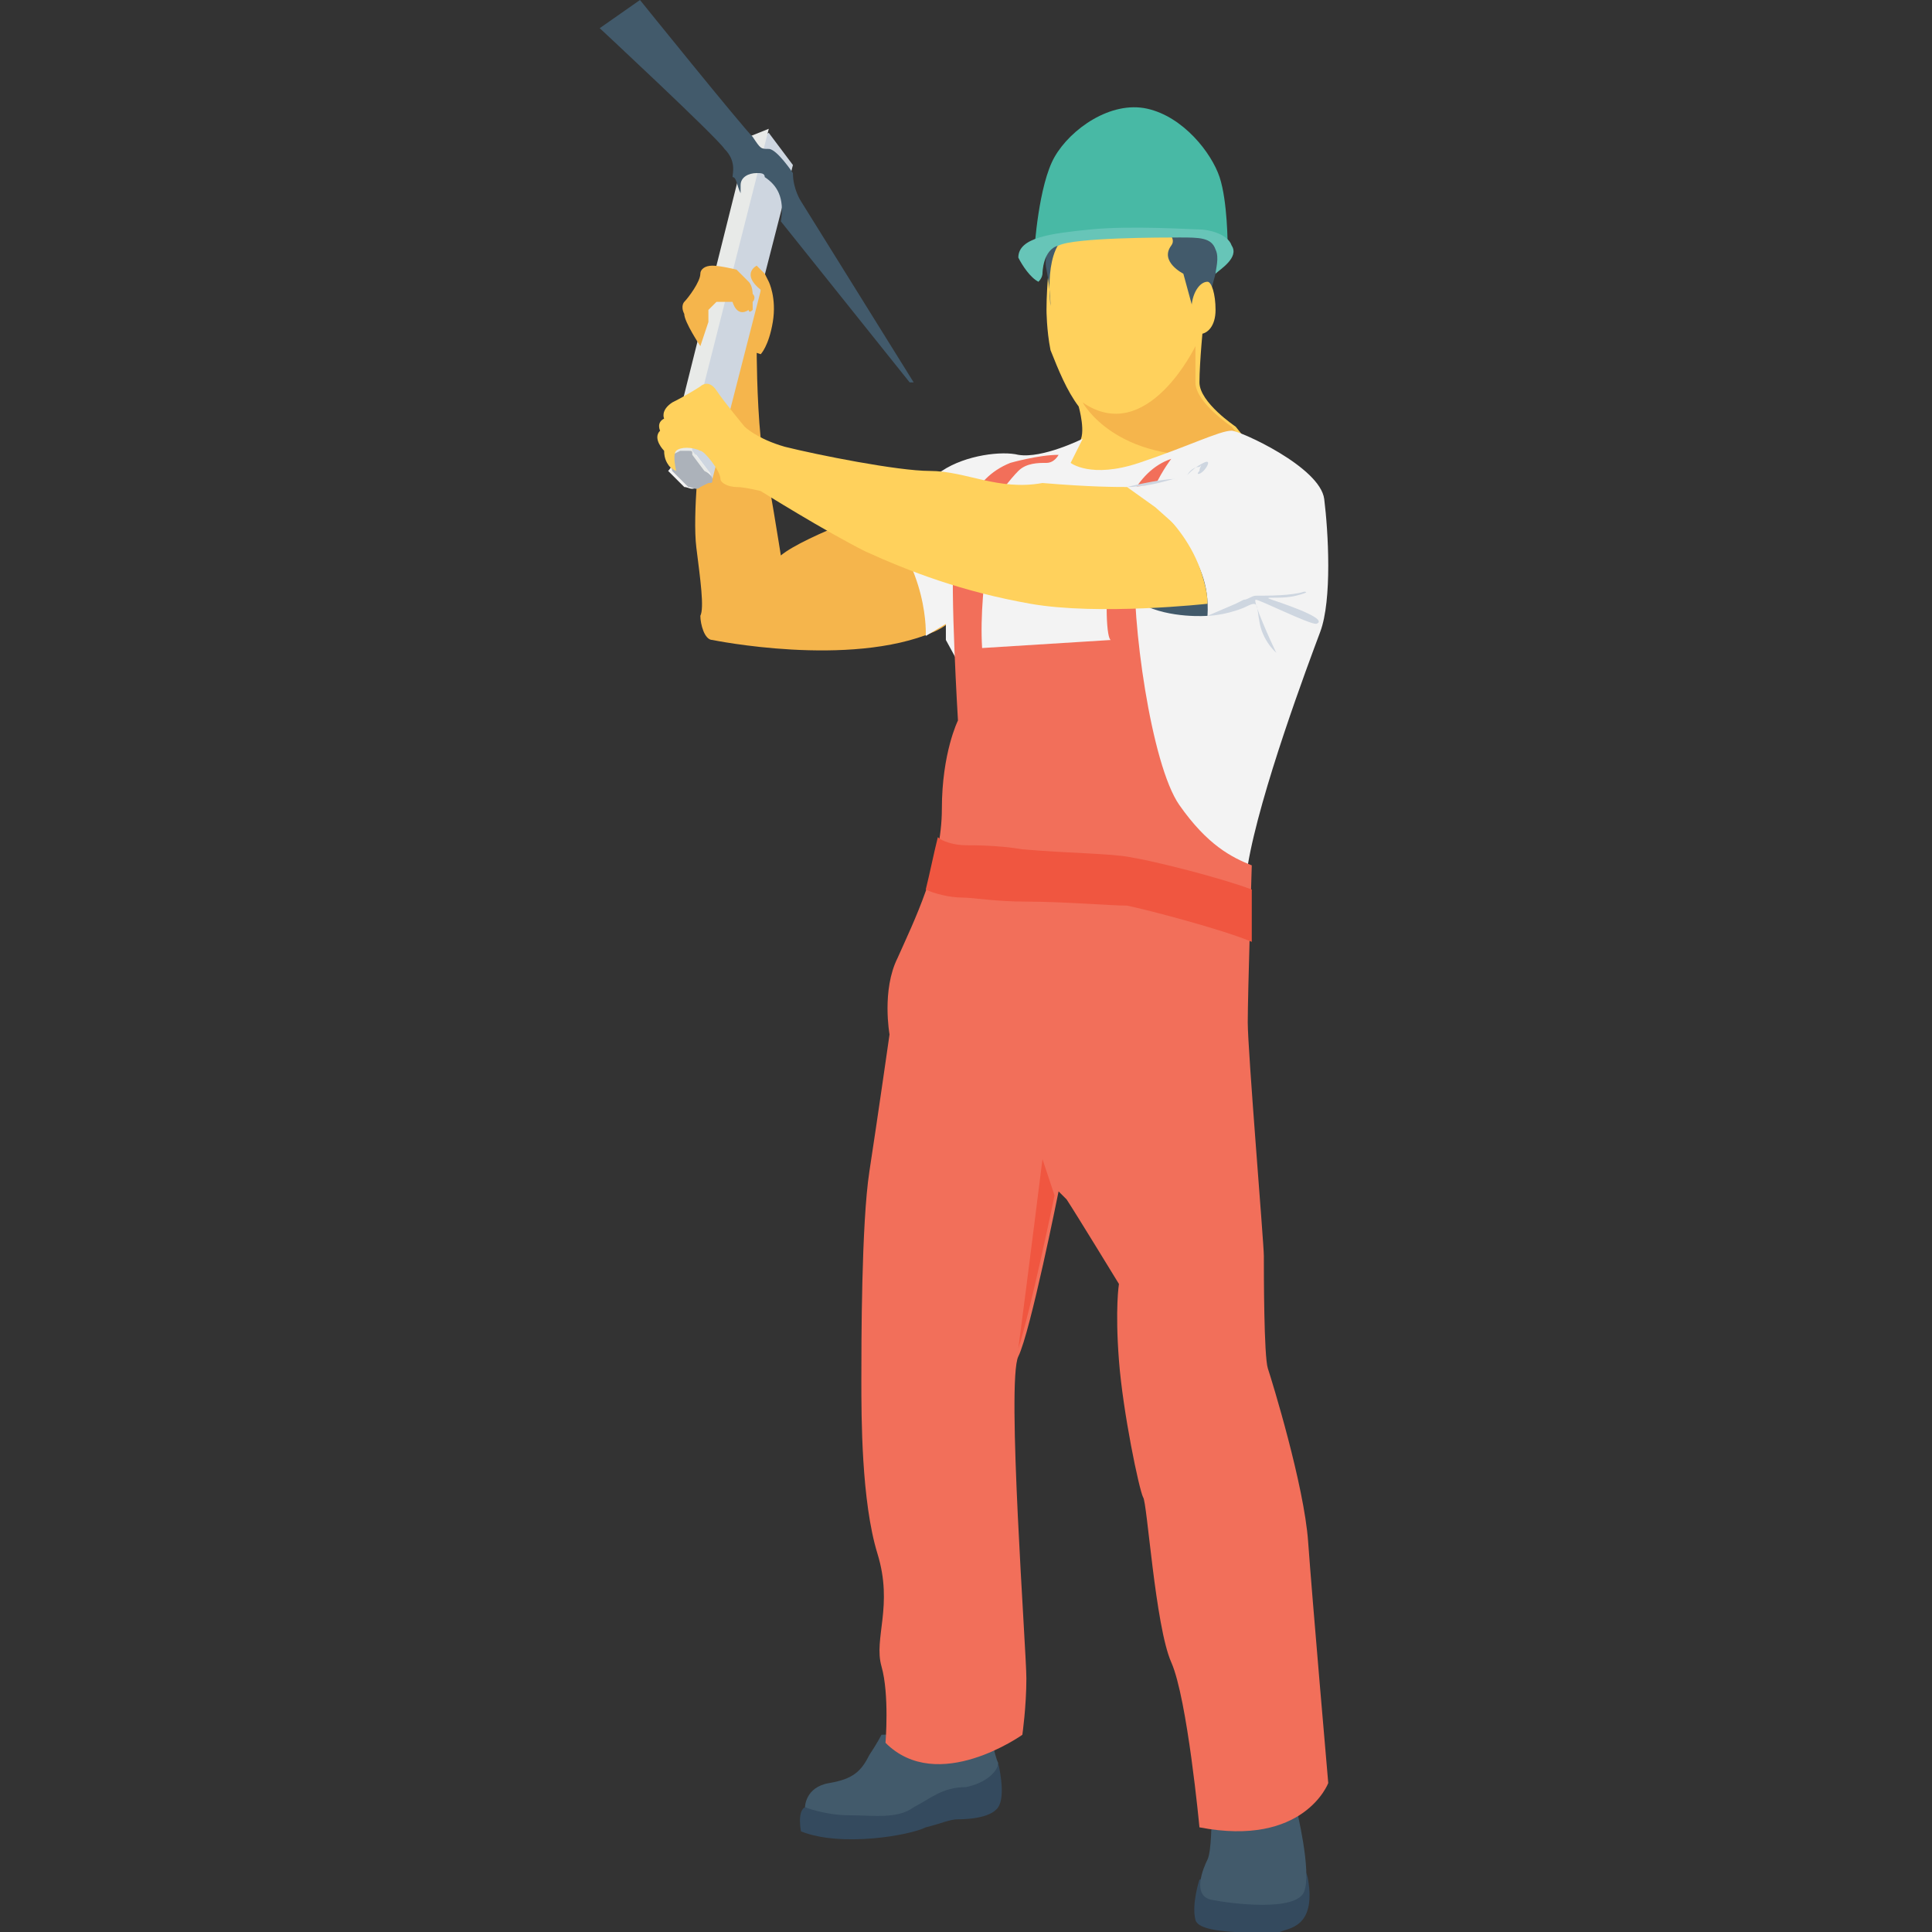 <?xml version="1.0" encoding="utf-8"?>
<!-- Generator: Adobe Illustrator 18.0.0, SVG Export Plug-In . SVG Version: 6.00 Build 0)  -->
<!DOCTYPE svg PUBLIC "-//W3C//DTD SVG 1.1//EN" "http://www.w3.org/Graphics/SVG/1.1/DTD/svg11.dtd">
<svg version="1.1" id="Layer_1" xmlns="http://www.w3.org/2000/svg" xmlns:xlink="http://www.w3.org/1999/xlink" x="0px" y="0px"
	 viewBox="0 0 48 48" enable-background="new 0 0 48 48" xml:space="preserve">
<rect x="0" y="0" width="48" height="48" fill="#333333" stroke="none"/>
<g>
	<g>
		<g>
			<g>
				<path fill="#F5B54C" d="M22.3,12.5c0,0-2.3,0.8-2.9,1.3c0,0-0.3-1.9-0.5-2.9c-0.1-1-0.1-2.2-0.1-2.2s0.2-0.1,0.3-0.8
					c0.1-0.6-0.1-1-0.1-1S19,6.8,18.9,6.8l-0.2-0.2c0,0-0.4,0.2,0.1,0.6l0,0.3l-0.2,0.6l-0.1,0.6L17.4,11c0,0-0.2,1.8-0.1,2.6
					c0.1,0.8,0.2,1.5,0.1,1.7c0,0.2,0.1,0.6,0.3,0.6c0,0,3.4,0.7,5.5-0.2C25.2,14.8,22.3,12.5,22.3,12.5z"/>
			</g>
		</g>
	</g>
	<g>
		<g>
			<g>
				<g>
					<g>
						<polygon fill="#CED6E0" points="17.7,11.9 19.7,4.1 19.1,3.3 18.7,3.5 16.7,11.6 						"/>
					</g>
				</g>
			</g>
			<g>
				<g>
					<g>
						<path fill="#F3F3F3" d="M16.8,11.4l0.2-0.1c0.1-0.1,0.2,0,0.3,0l0.3,0.4c0.1,0.1,0.1,0.3-0.1,0.3l-0.2,0.1
							c-0.1,0.1-0.2,0-0.3,0l-0.4-0.4C16.7,11.6,16.7,11.5,16.8,11.4z"/>
					</g>
				</g>
			</g>
		</g>
		<g>
			<g>
				<g>
					<g>
						<path fill="#E8EAE8" d="M17.6,11.7c0,0.1,0.1,0.1,0,0.2c0,0,0,0,0,0l-1-0.4l0-0.1l0,0l2-8l0.5-0.2l-2,7.9v0
							c0.1,0,0.1,0,0.1,0.1L17.6,11.7z"/>
					</g>
				</g>
			</g>
		</g>
		<g>
			<g>
				<g>
					<path fill="#ACB2BA" d="M17.7,11.9C17.7,11.9,17.7,11.9,17.7,11.9c0,0.1,0,0.1-0.1,0.1l-0.2,0.1c-0.1,0.1-0.2,0-0.3,0l-0.4-0.4
						c0-0.1-0.1-0.1-0.1-0.2l0,0v0c0,0,0,0,0-0.1l0,0c0,0,0-0.1,0.1-0.1l0.2-0.1c0,0,0.1,0,0.2,0c0.1,0,0.1,0,0.1,0.1l0.3,0.4
						C17.7,11.8,17.7,11.9,17.7,11.9z"/>
				</g>
			</g>
		</g>
	</g>
	<g>
		<g>
			<g>
				<path fill="#FFD15C" d="M26.1,6.3c0,0-0.1,0.7-0.1,1.4h0c0,0,0,0.5,0.1,1c0.2,0.5,0.4,1,0.7,1.4c0,0,0.2,0.7,0,0.9
					c-0.2,0.2-0.4,0.7-0.4,0.7L27,12l4.1-0.9l-0.4-0.5c0,0-0.9-0.6-0.9-1.1c0-0.5,0.1-1.5,0.1-1.5S29.4,5.6,29,5.3
					C28.7,5.1,26.7,4.8,26.1,6.3z"/>
			</g>
		</g>
	</g>
	<g>
		<g>
			<g>
				<path fill="#F5B54C" d="M31,11.1l-0.7,0.2c-2.6,0.2-3.4-1.3-3.4-1.3c1.6,1.1,2.8-1.4,2.8-1.4c0,0.3,0,0.7,0,0.9
					c0,0.5,0.9,1.1,0.9,1.1L31,11.1z"/>
			</g>
		</g>
	</g>
	<g>
		<g>
			<g>
				<path fill="#425A6B" d="M26.2,5.9c0,0-0.3,0.4-0.2,0.8c0.1,0.5,0.1,0.9,0.1,0.9l0,0c0,0-0.2-1.5,0.5-1.8
					c0.7-0.4,0.7-0.4,0.7-0.4L26.2,5.9z"/>
			</g>
		</g>
	</g>
	<g>
		<g>
			<g>
				<path fill="#425A6B" d="M30.4,6.4l-0.2,0.4l-0.3,1.1h-0.2l-0.3-1.1c0,0-0.6-0.3-0.3-0.7s-1.2-0.9-1.2-0.9S29.3,5,29.3,5
					C29.4,5,30.5,5.7,30.4,6.4z"/>
			</g>
		</g>
	</g>
	<g>
		<g>
			<g>
				<path fill="#F3F3F3" d="M26.9,10.9c0,0-0.2,0.4-0.3,0.6c0,0,0.5,0.4,1.7,0c1.2-0.4,2-0.8,2.3-0.8c0.2,0,2.2,0.9,2.3,1.7
					c0.1,0.8,0.2,2.5-0.1,3.3c-0.3,0.8-1.5,4-1.8,5.8s-0.9,1.7-0.9,1.7s-4.8-4-4.8-4c0,0-1.8-3.3-1.8-3.3v-0.4l-0.5,0.3
					c0,0,0.1-1.7-1.3-3.1c0,0,1.1-0.6,1.7-1c0.6-0.4,1.5-0.5,1.9-0.4C25.9,11.4,26.9,10.9,26.9,10.9z"/>
			</g>
		</g>
	</g>
	<g>
		<g>
			<g>
				<path fill="#425A6B" d="M30,15.3c0,0-3.7,0.3-1.9-3.2c0,0,0,0,0,0C28.9,13,30.1,13.7,30,15.3z"/>
			</g>
		</g>
	</g>
	<g>
		<g>
			<g>
				<g>
					<path fill="#425A6B" d="M20.5,45.2L20,44.9c0,0,0-0.5,0.6-0.6c0.6-0.1,0.8-0.3,1-0.7c0.2-0.3,0.3-0.5,0.3-0.5l2.7-0.1
						c0,0,0.1,0.6,0.2,0.8c0,0.2-0.1,0.4-0.1,0.4s-2.1,1.2-2.8,1.2C21.2,45.4,20.5,45.2,20.5,45.2z"/>
				</g>
			</g>
		</g>
		<g>
			<g>
				<g>
					<path fill="#344A5E" d="M29.8,46.7c0,0-0.2,0.6-0.1,1c0.1,0.4,1.8,0.3,2.1,0.3c0.2-0.1,0.9-0.1,0.7-1.3
						C32.3,45.5,29.8,46.7,29.8,46.7z"/>
				</g>
			</g>
		</g>
		<g>
			<g>
				<g>
					<path fill="#425A6B" d="M30.1,45.2c0,0,0,0.8-0.1,1c-0.1,0.2-0.4,0.9,0.1,1c0.5,0.1,2.1,0.3,2.3-0.2c0.2-0.5-0.2-2.1-0.2-2.1
						L30.1,45.2z"/>
				</g>
			</g>
		</g>
		<g>
			<g>
				<g>
					<g>
						<path fill="#F26F5A" d="M29.1,11.4c0,0-0.8,1-0.9,2.5c-0.1,1.5,0.4,5.1,1.1,6.1c0.7,1,1.3,1.3,1.8,1.5c0,0-0.1,3.2-0.1,3.9
							c0,0.7,0.4,5.5,0.4,5.8c0,0.4,0,2.5,0.1,2.8c0.1,0.3,0.9,2.9,1,4.3c0.1,1.4,0.5,6,0.5,6s-0.6,1.6-3.2,1.1c0,0-0.3-3.2-0.7-4.1
							c-0.4-0.9-0.6-4-0.7-4.1c-0.1-0.2-0.5-2.1-0.6-3.4c-0.1-1.3,0-1.9,0-1.9s-1.1-1.8-1.3-2.1c-0.3-0.3-0.2-0.2-0.2-0.2
							s-0.7,3.5-1,4.1c-0.3,0.6,0.2,7.3,0.2,8c0,0.7-0.1,1.4-0.1,1.4s-2.1,1.5-3.4,0.2c0,0,0.1-1.2-0.1-1.9
							c-0.2-0.7,0.3-1.5-0.1-2.8s-0.4-3.4-0.4-4.3c0-0.9,0-3.9,0.2-5.2c0.2-1.3,0.5-3.4,0.5-3.4s-0.2-1.1,0.2-1.9
							c0.4-0.9,1.1-2.3,1.1-3.7c0-1.4,0.4-2.2,0.4-2.2s-0.2-3.3-0.1-4.2c0.2-0.8,0.4-1.8,1.4-2.2c0,0,0.7-0.2,1.2-0.2
							c0,0-0.1,0.2-0.3,0.2c-0.2,0-0.5,0-0.7,0.2c-0.2,0.2-0.5,0.6-0.5,0.6s-0.5,2.2-0.4,3.8l3.2-0.2C27.4,15.9,27.3,12,29.1,11.4z"
							/>
					</g>
				</g>
			</g>
			<g>
				<g>
					<g>
						<path fill="#F05640" d="M26.2,29.7c0,0-0.6,2.9-0.9,3.8c0.2-1.5,0.6-4.7,0.6-4.7L26.2,29.7L26.2,29.7z"/>
					</g>
				</g>
			</g>
			<g>
				<g>
					<path fill="#F05640" d="M31.1,22.1c-0.8-0.3-2.4-0.7-3-0.8c-0.5-0.1-1.6-0.1-2.7-0.2C24.8,21,24.2,21,24,21
						c-0.3,0-0.6-0.1-0.7-0.2c-0.1,0.4-0.2,0.9-0.3,1.3c0.2,0.1,0.6,0.2,0.9,0.2c0.3,0,0.8,0.1,1.6,0.1c0.9,0,2.1,0.1,2.5,0.1
						c0.5,0.1,2.4,0.6,3.1,0.9C31.1,22.9,31.1,22.4,31.1,22.1z"/>
				</g>
			</g>
		</g>
		<g>
			<g>
				<g>
					<path fill="#344A5E" d="M20,44.9c0,0,0.5,0.2,1.1,0.2c0.6,0,1.2,0.1,1.6-0.2c0.4-0.2,0.7-0.5,1.3-0.5c0.5-0.1,0.8-0.4,0.8-0.6
						c0,0,0.2,0.8,0,1.1c-0.2,0.3-0.9,0.3-1,0.3c-0.2,0-0.4,0.1-0.8,0.2c-0.4,0.2-2.1,0.5-3.1,0.1C19.9,45.5,19.8,45,20,44.9z"/>
				</g>
			</g>
		</g>
	</g>
	<g>
		<g>
			<g>
				<g>
					<path fill="#CED6E0" d="M28,12.1c0,0,0.9,0,1.5-0.3c0,0,0.1-0.2,0.3-0.2c0.1-0.1,0,0,0,0.1c-0.1,0.1,0,0.1,0.1,0
						c0.1-0.1,0.2-0.3,0-0.2c-0.2,0.1-0.3,0.2-0.4,0.3c-0.1,0.1,0,0.1-0.3,0.1C28.8,11.9,28,12.1,28,12.1z"/>
				</g>
			</g>
		</g>
		<g>
			<g>
				<g>
					<path fill="#CED6E0" d="M30,15.3l0.7-0.3l0.2-0.1c0.1,0,0.2-0.1,0.3-0.1c0.3,0,0.9,0,1.2-0.1c0,0,0.2,0-0.2,0.1
						c-0.4,0.1-0.9,0-0.6,0.1c0.6,0.2,1.4,0.5,1.1,0.6c-0.2,0-1.4-0.6-1.5-0.6c-0.1,0,0.4,1.1,0.5,1.3c0.1,0.1-0.3-0.2-0.4-0.7
						c-0.1-0.5,0-0.6-0.4-0.4C30.4,15.3,30,15.3,30,15.3z"/>
				</g>
			</g>
		</g>
	</g>
	<g>
		<g>
			<g>
				<path fill="#FFD15C" d="M28.1,12.1c0,0,1.4,0.8,1.8,2.3c0,0,0.1,0.3,0.1,0.6c0,0-2.7,0.3-4.4,0c-1.7-0.3-3-0.8-4.1-1.3
					c-1-0.5-2.6-1.5-2.6-1.5s-0.4-0.1-0.6-0.1s-0.4-0.1-0.4-0.2c0-0.2-0.4-0.7-0.5-0.7c-0.2-0.1-0.5-0.1-0.6,0c-0.1,0.1,0,0.5,0,0.5
					s-0.3-0.1-0.3-0.5c0,0-0.3-0.3-0.1-0.5c0,0-0.1-0.2,0.1-0.3c0,0-0.1-0.2,0.2-0.4c0.4-0.2,0.7-0.4,0.7-0.4s0.2-0.2,0.4,0.1
					c0.2,0.3,0.7,0.9,0.7,0.9s0.3,0.3,1,0.5c0.8,0.2,2.8,0.6,3.6,0.6c0.9,0,1.7,0.5,2.8,0.3C27.1,12.1,27.7,12.1,28.1,12.1z"/>
			</g>
		</g>
	</g>
	<g>
		<g>
			<g>
				<path fill="#F3F3F3" d="M28,12.1l0.7,0.5l0.9,0.8l-0.1-1.6C29.4,11.8,28.7,12.1,28,12.1z"/>
			</g>
		</g>
	</g>
	<g>
		<g>
			<g>
				<g>
					<path fill="#48B9A5" d="M30.5,6.1c0,0,0-1.1-0.2-1.7c-0.2-0.6-0.9-1.5-1.8-1.7c-0.9-0.2-1.9,0.5-2.3,1.2
						c-0.4,0.7-0.5,2.3-0.5,2.3s0.6-0.4,1.1-0.4C27.3,5.8,29.9,5.4,30.5,6.1z"/>
				</g>
			</g>
		</g>
		<g>
			<g>
				<g>
					<path fill="#67C5B8" d="M30.2,6.8C30.1,6.8,30.1,6.8,30.2,6.8c0-0.1,0.1-0.4,0-0.6c-0.1-0.3-0.4-0.3-0.9-0.3
						c-0.4,0-2.6,0-3,0.2c-0.4,0.1-0.4,0.7-0.4,0.7l0,0c0,0,0,0.1-0.1,0.2c-0.2-0.1-0.4-0.4-0.5-0.6c0-0.5,0.8-0.6,1.8-0.7
						c1-0.1,2.5,0,2.7,0c0.2,0,0.7,0.1,0.8,0.4C30.8,6.4,30.3,6.7,30.2,6.8z"/>
				</g>
			</g>
		</g>
	</g>
	<g>
		<g>
			<g>
				<path fill="#FFD15C" d="M30.2,7.7c0,0.4-0.2,0.6-0.4,0.6S29.5,8,29.6,7.7C29.6,7.3,29.8,7,30,7C30.1,7,30.2,7.3,30.2,7.7z"/>
			</g>
		</g>
	</g>
	<g>
		<g>
			<g>
				<path fill="#F5B54C" d="M17.4,8.6L17.6,8c0,0,0-0.2,0-0.3l0.2-0.2l0.4,0c0,0,0.1,0.4,0.4,0.2c0,0,0,0.1,0.1,0c0,0,0-0.1,0-0.2
					c0,0,0.1-0.1,0-0.2c0,0,0-0.2-0.1-0.3s-0.3-0.3-0.3-0.3s-0.4-0.1-0.6-0.1s-0.3,0.1-0.3,0.2c0,0.2-0.3,0.6-0.4,0.7
					C17,7.5,16.9,7.6,17,7.8C17,8,17.4,8.6,17.4,8.6z"/>
			</g>
		</g>
	</g>
	<g>
		<g>
			<g>
				<path fill="#F5B54C" d="M19.2,8c-0.1,0.6-0.3,0.8-0.3,0.8l-0.3-0.1l0.1-0.6l0.2-0.6l0-0.3c-0.5-0.4-0.1-0.6-0.1-0.6l0.2,0.2
					C19,6.8,19.1,7,19.1,7S19.3,7.4,19.2,8z"/>
			</g>
		</g>
	</g>
	<g>
		<g>
			<g>
				<path fill="#425A6B" d="M18.4,4.8l0-0.2c0-0.2,0.2-0.3,0.4-0.3c0.1,0,0.2,0,0.2,0.1c0.3,0.2,0.5,0.5,0.4,1.1l3.2,4l0.1,0
					l-2.8-4.5c0,0-0.2-0.3-0.2-0.7c0,0-0.4-0.6-0.6-0.6c-0.2,0-0.2,0-0.4-0.3C18.4,3.1,15.9,0,15.9,0l-1,0.7c0,0,2.9,2.7,3.1,3
					c0.3,0.3,0.2,0.6,0.2,0.7C18.3,4.4,18.3,4.6,18.4,4.8z"/>
			</g>
		</g>
	</g>
</g>
</svg>
